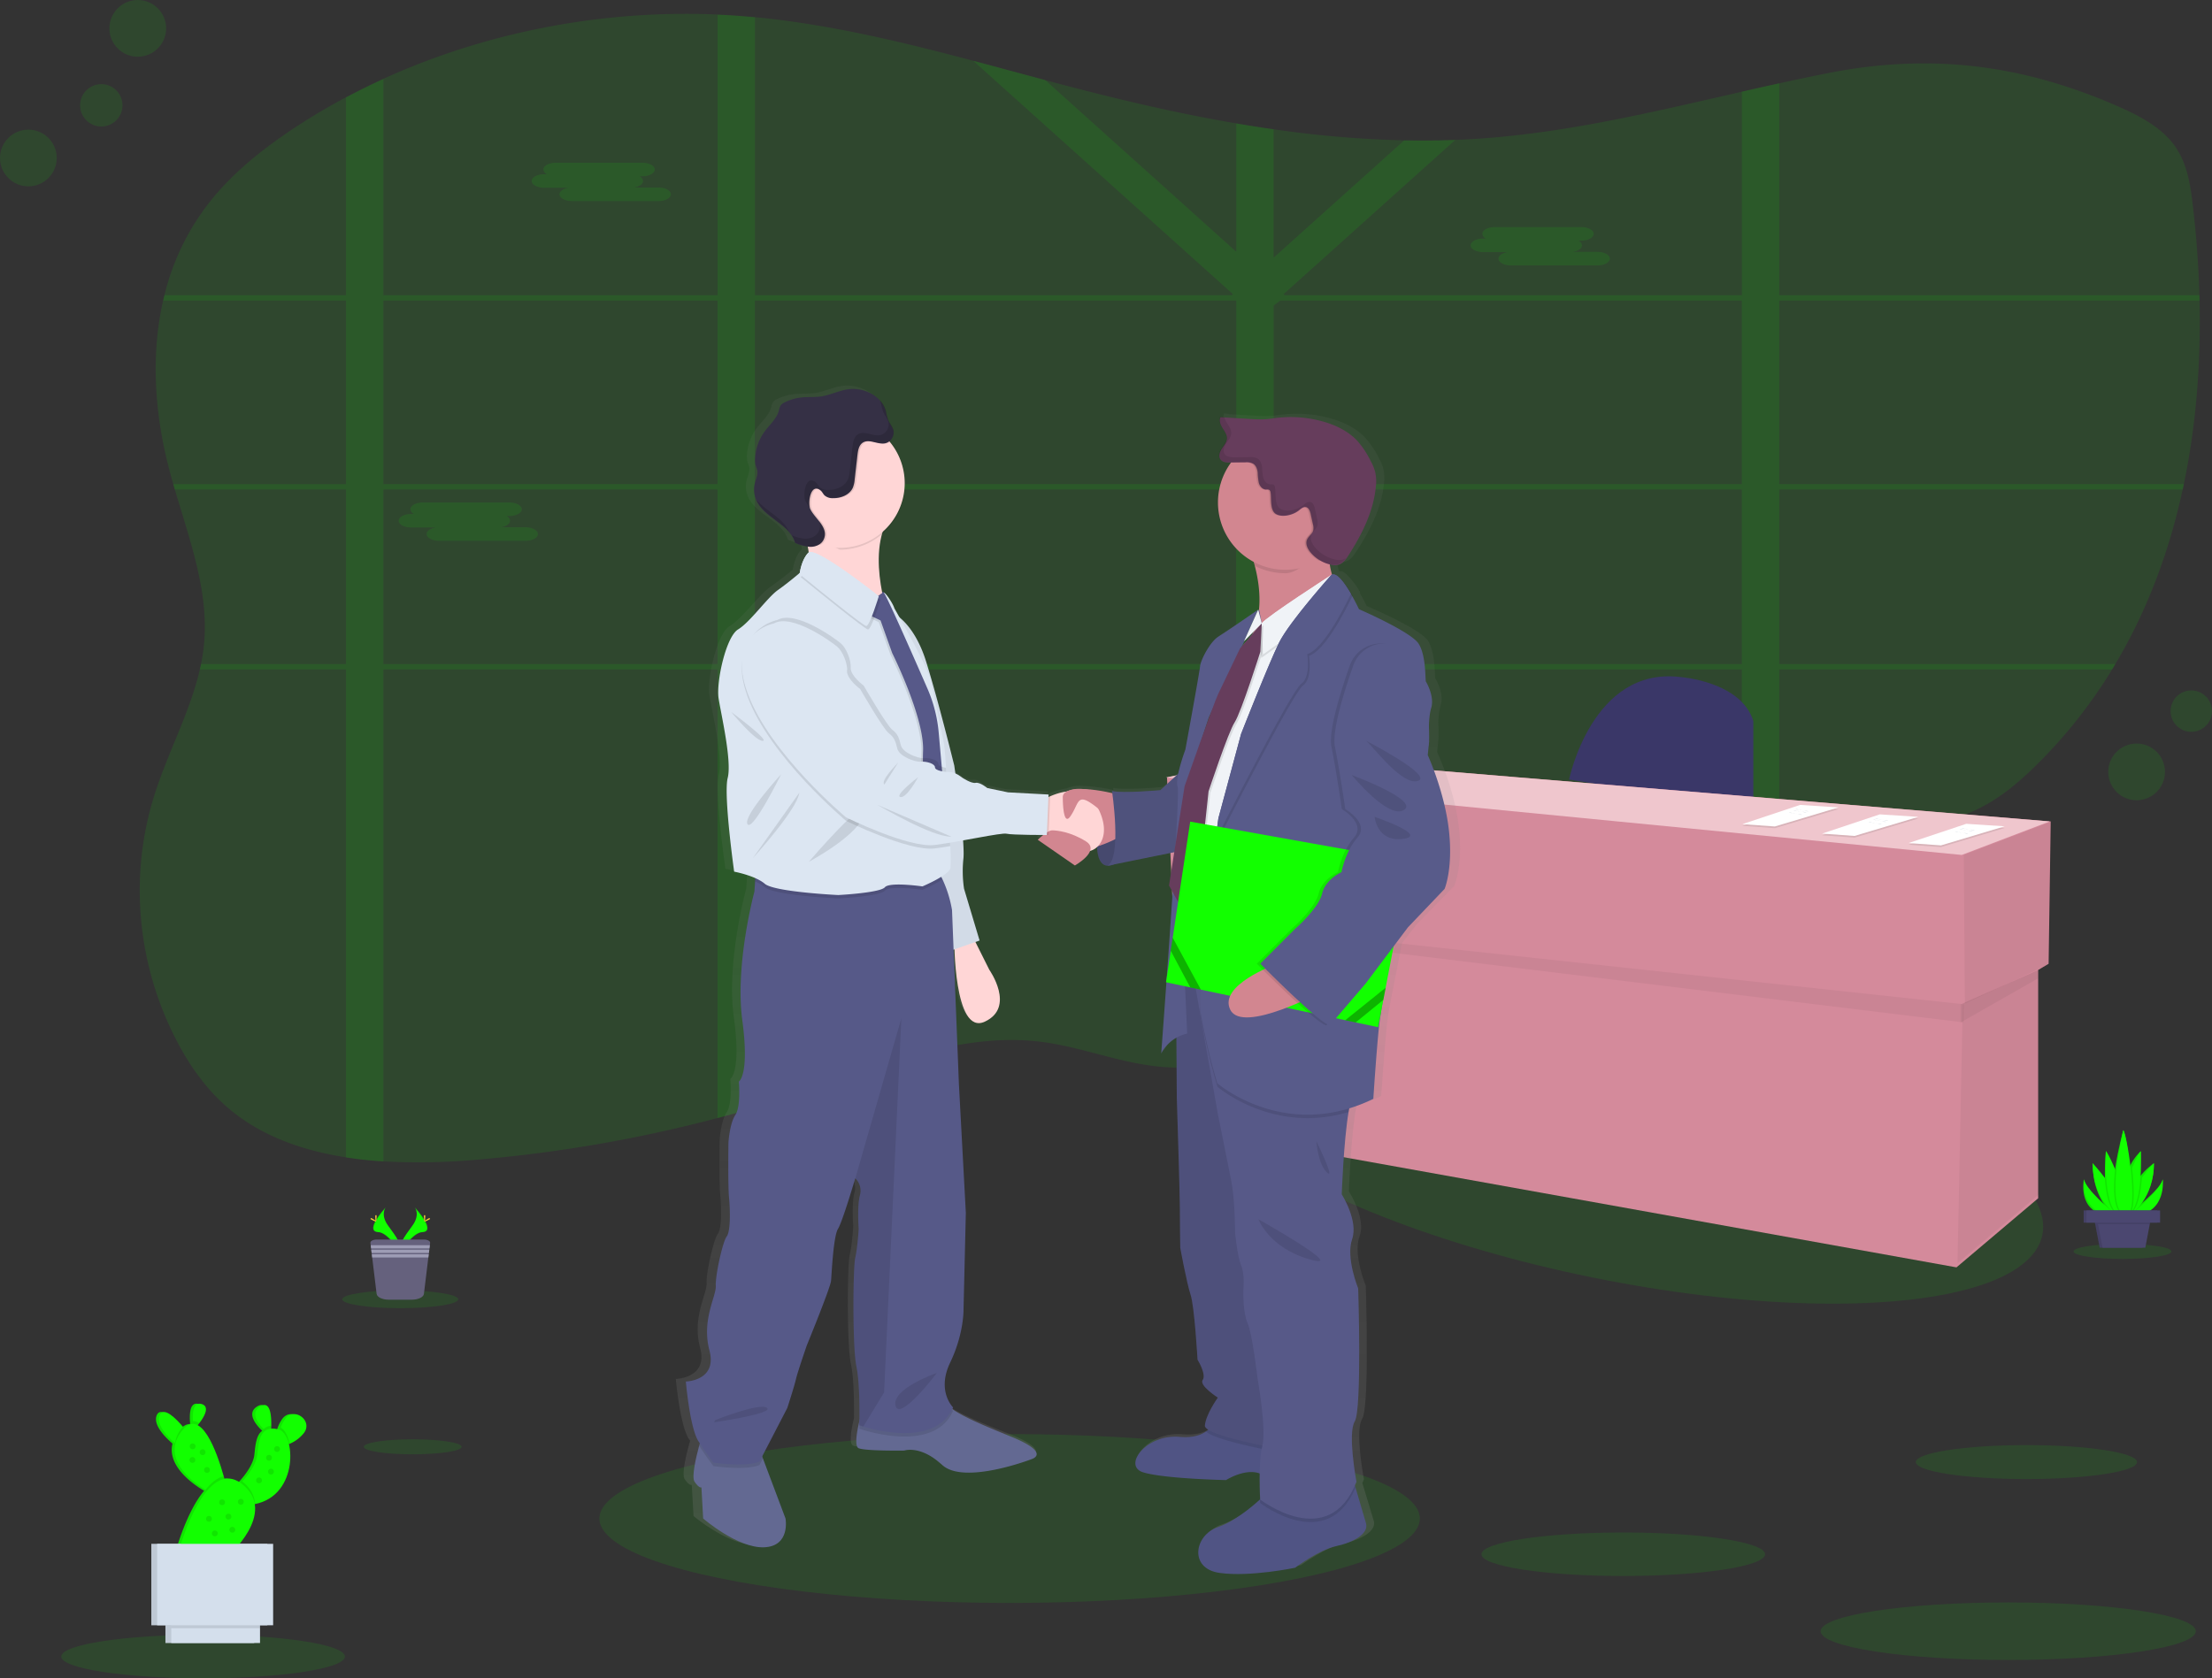 <svg height="828.58" viewBox="0 0 1091.78 828.58" width="1091.78" xmlns="http://www.w3.org/2000/svg" xmlns:xlink="http://www.w3.org/1999/xlink"><rect x="0" y="0" width="1091.78" height="828.58" fill="#333333" stroke="none"/><linearGradient id="a" gradientUnits="userSpaceOnUse" x1="581.24" x2="581.24" y1="811.56" y2="226.06"><stop offset="0" stop-color="#808080" stop-opacity=".25"/><stop offset=".54" stop-color="#808080" stop-opacity=".12"/><stop offset="1" stop-color="#808080" stop-opacity=".1"/></linearGradient><path d="m1132 274.72c-.19.89-.37 1.78-.58 2.66-6.56 30.25-17.28 59.4-33.22 86.17-.53.89-1.06 1.78-1.6 2.67a247.62 247.62 0 0 1 -37.45 47.27c-7.94 7.84-16.6 15.29-26.9 20.66-14.43 7.54-31.3 10.6-47.88 13.1-17.22 2.61-34.68 4.79-52.09 7.14q-9.28 1.23-18.45 2.61c-16.82 2.49-33.52 5.37-49.82 9.19-20.15 4.71-39.68 10.88-58.13 19.56q-2.21 1-4.37 2.12c-1.44.72-2.89 1.45-4.31 2.19s-2.82 1.48-4.21 2.24c-.72.39-1.44.78-2.15 1.19s-1.41.77-2.1 1.17c-2.08 1.16-4.12 2.35-6.16 3.55l-.08.05c-1.35.79-2.68 1.6-4 2.41-7.54 4.58-14.92 9.36-22.3 14.17l-4.64 3-7.19 4.65c-1.4.91-2.83 1.82-4.24 2.72-1 .66-2 1.32-3.09 2-5.24 3.3-10.55 6.54-16 9.63-1.29.74-2.59 1.48-3.9 2.2a221.65 221.65 0 0 1 -34.42 15.52l-.16.06a157 157 0 0 1 -18.28 5.16c-3.57.78-7.15 1.42-10.77 1.91a115.46 115.46 0 0 1 -29.2.41c-19.07-2.21-36.94-9.53-56-12-39.24-5-77.35 11.11-114.25 23.73q-13.61 4.65-27.42 8.71c-6.12 1.81-12.26 3.52-18.45 5.17a694.23 694.23 0 0 1 -115.7 20.29 325.86 325.86 0 0 1 -49.15 1.09c-6.23-.38-12.39-1-18.44-2-20.7-3.2-40-9.91-55.58-22.2-12.76-10.09-21.89-23.24-28.84-37a161.46 161.46 0 0 1 -14.91-44.54c-.38-2.11-.72-4.23-1-6.35q-.75-5.44-1.12-10.94a156.59 156.59 0 0 1 6.88-57.85c6.6-20.92 17.6-41 22.44-62.08q.3-1.34.57-2.67a92.43 92.43 0 0 0 1.47-9.69c2.47-25.9-7-51.15-14.43-76.48-.26-.88-.52-1.77-.77-2.66q-1.2-4.22-2.3-8.43c-6.88-26.78-8.79-55.45-2.66-82.18.19-.89.42-1.78.64-2.66a120.32 120.32 0 0 1 22.62-46.33c11.48-14.4 26.55-26.39 42.65-36.92q11.77-7.7 24.34-14.39 9-4.8 18.44-9.09c50.45-23 108-34.23 164.91-31.75 3 .13 6 .29 9 .51s6.28.48 9.42.77c36.66 3.56 72.33 12.15 107.75 21.54 11.87 3.15 23.72 6.38 35.56 9.55 5.27 1.4 10.53 2.8 15.8 4.16 25.81 6.67 52 12.71 78.52 17.22q9.21 1.59 18.44 2.9a528.2 528.2 0 0 0 64.49 5.47q12.59.25 25.19-.22 6.36-.23 12.73-.69c43.85-3.09 86.23-13.43 128.68-23.09q9.21-2.1 18.45-4.14c8.08-1.78 16.16-3.5 24.28-5.09 50.53-9.93 95.57-4.22 142.55 16.27 10.68 4.65 21.35 10.27 27.89 19s8.18 19.45 9.4 29.8c1.73 14.74 2.86 29.67 3.29 44.68 0 .88 0 1.77.06 2.66.68 30.32-1.58 60.93-7.75 90.54z" fill="#12ff00" opacity=".1" transform="translate(-54.11 -35.71)"/><path d="m796.82 363.55h-3.3v1.18 1.49h3.74zm-37.43 0a.17.17 0 0 0 0 .07c-.09.73-.19 1.46-.29 2.2v.2.2h28.6v-.16l2-2.51zm-76.65 0v-86.17h32.9c-.35-.23-.71-.47-1.08-.69l-.48-.31-.62-.38c-.36-.21-.72-.42-1.1-.62s-.61-.34-.93-.51l-.22-.12h-.05-28.42v-4.75l-.77.3-.81.38h-.06l-.17.09-.51.27-.51.27c-.5.27-1 .57-1.5.88l-.48.32-1 .64c-1.29.86-2.56 1.76-3.87 2.6-.33.21-.66.42-1 .61-.71.42-1.44.82-2.19 1.18-.32.16-.63.3-1 .43l-.54.21-.5.17a23.42 23.42 0 0 1 -3.6.94v84.24h-49.33c0 .1.07.18.1.28.27.8.54 1.59.8 2.39h48.5v92.36q.38 0 .75 0l.87.05 1.57.09 2.51.3 1.15.11 1.25.13h.19l2.21.27.47.06 1.07.15 1.53.22 3.67-.16.5.09c.2 0 .41.06.62.1v-93.75h76.34v-.2-.2c.1-.74.2-1.47.29-2.2a.17.17 0 0 1 0-.07zm114.08 0h-3.3v1.18 1.49h3.74zm-39.49 0c-.12.89-.23 1.78-.35 2.67h31.89l2.17-2.67zm-74.59 0v-86.17h32.9c-.35-.23-.71-.47-1.08-.69l-.48-.31-.62-.38c-.36-.21-.72-.42-1.1-.62s-.61-.34-.93-.51l-.22-.12h-.07-28.4v-4.75l-.77.3-.81.38h-.06l-.17.09-.51.27-.51.27c-.5.27-1 .57-1.5.88l-.48.32-1 .64c-1.29.86-2.56 1.76-3.87 2.6-.33.21-.66.42-1 .61-.71.42-1.44.82-2.19 1.18-.32.16-.63.3-1 .43l-.54.21-.5.17a23.42 23.42 0 0 1 -3.6.94v84.24h-49.33c0 .1.07.18.1.28.27.79.55 1.59.81 2.39h48.49v92.35h.75l.87.05 1.57.09 2.51.31 1.15.11 1.25.13h.19l2.21.27.47.06 1.07.15 1.53.22 3.67-.16.5.09c.2 0 .41.06.62.1v-93.75h74.34c.12-.89.23-1.78.35-2.67zm249.54-179.44h207.47c0-.89 0-1.78-.06-2.66h-207.41v-104.62q-9.24 2-18.45 4.14v100.48h-225.64l-.57-.51.86-.76 83.93-75.42q-12.6.48-25.19.22l-64.49 57.94v-63.39q-9.24-1.31-18.44-2.9v63.37l-94.29-84.75c-11.84-3.17-23.69-6.4-35.56-9.55l128.23 115.24-.57.51h-235.4v-137.2q-4.71-.44-9.42-.77c-3-.22-6-.38-9-.51v138.48h-164.94v-106.73q-9.34 4.28-18.44 9.09v97.64h-89.61c-.22.88-.45 1.77-.64 2.66h90.25v90.61h-85.29c.25.89.51 1.78.77 2.66h84.52v86.17h-71.56q-.27 1.33-.57 2.67h72.13v240.93c6 .93 12.21 1.58 18.44 2v-242.93h164.91v221.53c6.19-1.65 12.33-3.36 18.45-5.17v-216.36h237.6v193.55a157 157 0 0 0 18.28-5.16l.16-.06v-188.33h231.09v90.78q9.2-1.35 18.45-2.59v-88.19h164.32c.54-.89 1.07-1.78 1.6-2.67h-165.92v-86.17h199.14c.21-.88.39-1.77.58-2.66h-199.72zm-688.94 0h164.91v90.61h-164.91zm0 179.44v-86.17h164.91v86.17zm183.36-179.44h237.6v90.61h-237.6zm0 179.44v-86.17h237.6v86.17zm487.13 0h-231.09v-86.17h231.09zm0-88.83h-231.09v-88.18l3.24-2.43h227.85zm-154.44 88.83a.17.17 0 0 0 0 .07c-.09.73-.19 1.46-.29 2.2v.2.2h28.6v-.16l2-2.51zm37.43 0h-3.3v1.18 1.49h3.74zm-114.08 0v-86.17h32.9c-.35-.23-.71-.47-1.08-.69l-.48-.31-.62-.38c-.36-.21-.72-.42-1.1-.62s-.61-.34-.93-.51l-.22-.12h-.05-28.42v-4.75l-.77.3-.81.38h-.06l-.17.09-.51.27-.51.27c-.5.27-1 .57-1.5.88l-.48.32-1 .64c-1.29.86-2.56 1.76-3.87 2.6-.33.21-.66.42-1 .61-.71.42-1.44.82-2.19 1.18-.32.16-.63.3-1 .43l-.54.21-.5.17a23.42 23.42 0 0 1 -3.6.94v84.24h-49.33c0 .1.07.18.1.28.27.8.54 1.59.8 2.39h48.5v92.36q.38 0 .75 0l.87.05 1.57.09 2.51.3 1.15.11 1.25.13h.19l2.21.27.47.06 1.07.15 1.53.22 3.67-.16.5.09c.2 0 .41.06.62.1v-93.75h76.34v-.2-.2c.1-.74.2-1.47.29-2.2a.17.17 0 0 1 0-.07z" fill="#12ff00" opacity=".1" transform="translate(-54.11 -35.71)"/><path d="m322.63 121.73h1.43a2.9 2.9 0 0 1 -1.75-2.33c0-1.84 2.75-3.34 6.11-3.34h42.76c3.36 0 6.1 1.5 6.1 3.34 0 1.83-2.74 3.34-6.1 3.34h-1.43a2.87 2.87 0 0 1 1.75 2.32c0 1.57-2 2.89-4.67 3.24h12.31c3.35 0 6.1 1.5 6.1 3.34s-2.75 3.34-6.1 3.34h-42.77c-3.35 0-6.1-1.51-6.1-3.34 0-1.57 2-2.88 4.67-3.24h-12.31c-3.36 0-6.1-1.5-6.1-3.34s2.74-3.33 6.1-3.33z" fill="#12ff00" opacity=".1" transform="translate(-54.11 -35.71)"/><path d="m786.07 153.5h1.43a2.9 2.9 0 0 1 -1.74-2.33c0-1.84 2.74-3.34 6.1-3.34h42.76c3.36 0 6.11 1.5 6.11 3.34 0 1.83-2.75 3.33-6.11 3.33h-1.42a2.9 2.9 0 0 1 1.74 2.33c0 1.57-2 2.89-4.67 3.24h12.31c3.36 0 6.1 1.5 6.1 3.34s-2.74 3.34-6.1 3.34h-42.76c-3.36 0-6.11-1.51-6.11-3.34 0-1.57 2-2.89 4.67-3.24h-12.31c-3.35 0-6.1-1.5-6.1-3.34s2.75-3.33 6.1-3.33z" fill="#12ff00" opacity=".1" transform="translate(-54.11 -35.71)"/><path d="m257 289.46h1.42a2.89 2.89 0 0 1 -1.74-2.33c0-1.83 2.75-3.34 6.1-3.34h42.77c3.35 0 6.1 1.51 6.1 3.34 0 1.84-2.75 3.34-6.1 3.34h-1.43a2.86 2.86 0 0 1 1.74 2.32c0 1.57-2 2.89-4.67 3.24h12.31c3.36 0 6.11 1.51 6.11 3.34s-2.75 3.34-6.11 3.34h-42.72c-3.36 0-6.1-1.5-6.1-3.34 0-1.56 2-2.88 4.67-3.24h-12.35c-3.36 0-6.11-1.5-6.11-3.34s2.79-3.33 6.11-3.33z" fill="#12ff00" opacity=".1" transform="translate(-54.11 -35.71)"/><ellipse cx="852.65" cy="602.96" fill="#12ff00" opacity=".1" rx="64.96" ry="213.77" transform="matrix(.2 -.98 .98 .2 37.13 1281.96)"/><path d="m828.56 420.59s11.37-55.81 54.78-50.64c0 0 30 2.06 36.17 21.7v43.41z" fill="#3a3768" transform="translate(-54.11 -35.71)"/><path d="m1012.18 405.56-386.57-32.05-49.61 10.34 3.1 69.25 3.38.41 3.85 103.99 379.33 68.21 40.32-34.11v-112.73l5.16-3.03z" fill="#d48a9b"/><path d="m1012.7 405.56-1.04 70.28-41.86 19.64-.52-73.39z" opacity=".05"/><path d="m1005.98 478.94.51 110.6-40.31 34.11 2.59-128.17z" opacity=".05"/><path d="m583 457.65 386.08 47.11.2-8.94-386.57-41.69z" opacity=".05"/><path d="m1005.98 483v-4.06l-38.25 16.88v8.96z" opacity=".05"/><path d="m575.48 383.85 49.61-10.34 386.57 32.05-43.41 16.53z" fill="#efc6cd"/><path d="m970.48 407.55 18.97 1.24-31.44 9.41-16.01-1.15z" opacity=".1"/><path d="m970.48 406.72 18.97 1.24-31.44 9.42-16.01-1.16z" fill="#fff"/><path d="m1022.32 444.56c.75-.32 1.54.29 2.34.44.46.09.93 0 1.39.09.93.12 1.85.74 2.74.43" fill="#d3dae1" transform="translate(-54.11 -35.71)"/><path d="m1021.34 445.13c.74-.32 1.54.28 2.34.44.46.08.93 0 1.39.08.93.13 1.85.75 2.74.44" fill="#d3dae1" transform="translate(-54.11 -35.71)"/><path d="m1019.08 446.27c.75-.32 1.55.28 2.35.43.45.09.93 0 1.38.09.94.13 1.86.75 2.74.43" fill="#d3dae1" transform="translate(-54.11 -35.71)"/><path d="m888.48 398.21 18.97 1.25-31.44 9.41-16.01-1.16z" opacity=".1"/><path d="m888.48 397.39 18.97 1.24-31.44 9.41-16.01-1.15z" fill="#fff"/><path d="m940.32 435.23c.75-.32 1.54.28 2.34.44.46.08.93 0 1.39.08.93.13 1.85.75 2.74.44" fill="#d3dae1" transform="translate(-54.11 -35.71)"/><path d="m939.34 435.8c.74-.32 1.54.28 2.34.43.46.09.93 0 1.39.09.93.13 1.85.75 2.74.43" fill="#d3dae1" transform="translate(-54.11 -35.71)"/><path d="m937.08 436.93c.75-.32 1.55.29 2.35.44.45.09.93 0 1.38.09.94.12 1.86.75 2.74.43" fill="#d3dae1" transform="translate(-54.11 -35.71)"/><path d="m927.81 402.88 18.98 1.24-31.44 9.42-16.02-1.16z" opacity=".1"/><path d="m927.81 402.06 18.98 1.24-31.44 9.41-16.02-1.16z" fill="#fff"/><path d="m979.65 439.9c.75-.32 1.55.28 2.35.43.45.09.92 0 1.38.09.93.12 1.86.75 2.74.43" fill="#d3dae1" transform="translate(-54.11 -35.71)"/><path d="m978.67 440.46c.75-.32 1.55.29 2.35.44.45.09.92 0 1.38.09.93.12 1.86.75 2.74.43" fill="#d3dae1" transform="translate(-54.11 -35.71)"/><path d="m976.42 441.6c.74-.32 1.54.28 2.34.44.46.08.93 0 1.39.08.93.13 1.85.75 2.74.44" fill="#d3dae1" transform="translate(-54.11 -35.71)"/><ellipse cx="498.32" cy="749.7" fill="#12ff00" opacity=".1" rx="202.48" ry="41.68"/><g transform="translate(-54.11 -35.71)"><path d="m774.16 444.09c-2.16-18.98-10.71-37.09-10.71-37.09l.65-6.4s.14-3.2-.07-8a36.4 36.4 0 0 1 1.17-8.88c1.75-5.55-2.19-12.37-2.63-13s.22-12.8-3.72-18.77-30.18-17.07-30.18-17.07-1.41-2.95-3.4-6.4l.18-.35a37.6 37.6 0 0 0 -6-8.09c-1.61-1.72-3.16-2.7-4.41-2.22a36 36 0 0 1 -1.16-5.07c.26.07.53.14.79.19a8.16 8.16 0 0 0 3.3.08c2.44-.55 4.06-2.74 5.42-4.8 6.78-10.3 12.62-21.6 13.81-33.79a21.48 21.48 0 0 0 -.35-7.46 25.17 25.17 0 0 0 -2.34-5.45 43.8 43.8 0 0 0 -6.6-9.73c-4.67-4.92-11.11-7.93-17.73-9.71a61.38 61.38 0 0 0 -22.9-1.71c-2 .23-4 .56-6 .69a62.32 62.32 0 0 1 -7.61-.13l-13.09-.76-.06-.2-2.18-.13c-.86 1.71 0 3.74 1.07 5.34s2.3 3.27 2.21 5.16-1.46 3.41-2.53 5-1.88 3.67-.81 5.23a3 3 0 0 0 .53.58c1.13 1.17 3.1 1.3 4.81 1.28h.3a32.57 32.57 0 0 0 -6.63 19.72 33.16 33.16 0 0 0 18.09 29.38c.19.65.38 1.32.56 2a61.26 61.26 0 0 1 2.1 21.62l-.23.5-.14-.53s-15.42 10.46-20 13.23-9.18 12.16-9.4 14.72-7.44 41.17-7.44 41.17a94.59 94.59 0 0 0 -3.62 11.92l-9.21 8.09s-19 1.71-24.5.43l.16 1.06a83.09 83.09 0 0 0 -14.76-2 15.65 15.65 0 0 0 -8 1.07l-.19.09-.15.07a31.7 31.7 0 0 0 -8.4 2.36c-.32.13-.61.26-.89.39l.06-1.31-20.56-1.06-10.5-2.13s-3.72-3-5.91-2.56-6.78-2.56-6.78-2.56a18.33 18.33 0 0 0 -3.38-2.1c-.35-2.42-.57-3.89-.57-3.89s-8.17-32.42-14.29-51.48c-4.1-12.73-10-19-13.48-21.73-1.55-2.7-2.57-4.44-2.57-4.44-.67-2.34-4.35-7.61-5.29-7.74-.15-.24-.26-.36-.32-.36a1.17 1.17 0 0 0 -.59.09c-1.72-8.56-2.72-19.29-.09-28.64a31.61 31.61 0 0 0 11.54-24.36c0-.14 0-.28 0-.42s0-.29 0-.43a31.47 31.47 0 0 0 -7.43-20.3l-.34-.38a2.65 2.65 0 0 0 .26-.21 5.36 5.36 0 0 0 1.89-5.16c-.45-1.92-1.95-3.43-2.72-5.25a34 34 0 0 1 -1.11-4.28 13.2 13.2 0 0 0 -3.15-5.49l.15.4c-3.92-4.41-10.66-6.6-16.73-5.62-4.51.72-8.71 2.82-13.24 3.47-3.25.46-6.56.16-9.83.49a25.51 25.51 0 0 0 -8.72 2.52 5 5 0 0 0 -1.85 1.36 7.32 7.32 0 0 0 -.92 2.57c-1.11 4.05-4.63 6.94-7.18 10.32a24.15 24.15 0 0 0 -4.84 13.34 10.44 10.44 0 0 0 .35 3.65c.22.71.56 1.38.72 2.1.5 2.2-.65 4.39-1.21 6.57a12.79 12.79 0 0 0 .71 8.34c3.95 8.84 16.92 11.79 19.62 21.07a25.81 25.81 0 0 0 6.49 2c.18.92.34 1.85.47 2.79a.75.75 0 0 0 -.17.1c-3.5 3.41-4.37 10-4.37 10l-.42.34c-1.43 1.18-6.32 5.14-10.74 8.19-5.25 3.63-14 15.79-20.12 19.42s-11.16 26-9.84 34.13 6.78 30.93 4.59 39.25 3.28 46.29 3.28 46.29a55.91 55.91 0 0 1 10.72 3.18l-.11 1.66-.33 5s-9.91 35.84-6.12 63.43-1.75 30.43-1.75 30.43 1.16 12.23-1.75 16.5-3.5 13.65-3.5 13.65-.29 21.05.29 27 .87 16.79-1.17 19.35-5.83 19.33-5.54 24.45-7.29 16.79-3.21 31.86-12 15.36-12 15.36 2.05 23 6.42 29.58l.64.94c-.11.38-.22.78-.34 1.21-1.65 6-3.91 15.47-2.34 17.76 2.33 3.42 3.5 2.84 3.5 2.84l.87 15.36s17.5 14.79 30.92 14.23 10.79-14.23 10.79-14.23l-11.43-29.64-.39-1 12.7-24s3.5-10.52 4.37-14.22 5.62-16.81 5.62-16.81 12-28.44 12.25-31.86 1.17-21.89 3.5-25.6 8.75-25 8.75-25l.16.14a8.43 8.43 0 0 1 2.18 8.39c-1.47 5.4-.59 16.49-.59 16.49s-.58 9.39-1.75 14.23-1.45 44.37.59 53.75c1.63 7.51 1.58 21.57 1.5 26.89-1.37 5.65-2.57 12.67-.34 13.5 3.8 1.43 23.05 1.14 23.05 1.14s8.16-2.85 19.25 7.11 45.2-2.84 45.2-2.84 10.5-2.85-10.21-11.09c-14.45-5.75-23.78-9.58-29.88-13.68.14-.27.29-.54.42-.83 0 0-8.46-8-1.46-22.18s6.71-26.17 6.71-26.17l1.17-47.79-3.5-63.44-2.71-66.58.48-.16c.46 12.24 2.85 41.38 15.36 35.73 15.75-7.11 2.33-25.6 2.33-25.6l-7.07-13.78 2.11-.72-7.91-25.56a57.65 57.65 0 0 1 -.3-15.07 59.71 59.71 0 0 0 -.18-8.8c10.36-1.81 20.28-3.73 22.06-3.29 2.1.51 13.85.61 18.47.63-1.51 1.18-2.72 2.35-2.72 2.35l18.81 12.66s6.38-3.49 7.71-7.19a8.3 8.3 0 0 0 3.52-1.88c.2 4.37 1.36 9.1 5.4 9.21a7 7 0 0 0 2.94-.58l30.76-6.09-2.64 16.49 1.84 3.27c-.93 13.91-2 28.68-2.94 41.67l-.43 2.84.22.05c-1.46 20-2.63 35.15-2.63 35.15a18.43 18.43 0 0 1 7.67-7.71l.2 29.68s1.54 46.93 1.54 53.33.21 20.69.21 20.69 3.29 17.49 5.25 23.25 3.5 32 3.5 32 4.6 7.25 2.63 10 7.66 8.74 7.66 8.74-6.13 8.32-6.57 13.87c-.05.64.58 1.32 1.72 2-.36.29-.73.58-1.14.86-2.84 1.9-7 3.22-13.26 2.68-17.07-1.5-29.1 14.29-18.6 17.49s42 3.84 42 3.84 9.54-5.95 17-3.27c-.11 6.26.2 12 .25 12.76l-.09.07c-4.46 4-13 10.88-21.34 13.69-12 4.05-14.66 20.48.87 22.61s38.28-2.56 38.28-2.56 11.81-8.74 20.78-10.66 16.63-6.19 15.1-11.31c-1-3.27-3.57-11.84-5.31-17.6q-.15-.52-.3-1c.27-.6.54-1.22.79-1.86 0 0-4.59-23.89-.87-29.86s1.75-65.71 1.75-65.71-6.35-15.14-3.06-24.31-5.25-22.19-5.25-22.19.93-26.09 3.43-40.63q.17-.93.33-1.8a81.92 81.92 0 0 0 12.2-4.71s2.19-32.86 3.5-40.32c.13-.7.31-1.83.53-3.3l1-5.27 1.18-6 4-20.45 7.22-9.34 18.6-19s4.47-10.04 2.28-29.03zm-286.84-117.33-.14.1a1.74 1.74 0 0 1 -.05-.22.9.9 0 0 0 .19.12zm183.77 23.29-.72 1.57 2.63-2.62-3.57 4 1.2-2.52zm-17.76 36.7c-.69 1.83-1.43 3.81-2.2 5.87l1.41-4.21z" fill="url(#a)"/><path d="m595.94 446.58s-2.45 16.31 4.9 16.52 12.26-12.58 12.26-12.58l-3-10.23z" fill="#585b8a"/><path d="m595.94 446.58s-2.45 16.31 4.9 16.52 12.26-12.58 12.26-12.58l-3-10.23z" opacity=".2"/><path d="m431.31 799.62c-13.08.57-30.14-14.21-30.14-14.21l-.85-15.35s-1.13.57-3.41-2.84c-1.53-2.29.67-11.78 2.28-17.75.78-2.92 1.42-5 1.42-5l28.7 7.68 1.37 3.63 11.14 29.62s2.56 13.65-10.51 14.22z" fill="#636992"/><path d="m563.18 756.14s-33.25 12.79-44 2.84-18.76-7.11-18.76-7.11-18.76.29-22.46-1.14c-2.18-.83-1-7.94.36-13.6.92-3.91 1.92-7.14 1.92-7.14s32.68-11.09 37.8-4.27a24.51 24.51 0 0 0 5.45 5.2c5.92 4.28 15.17 8.16 29.8 14.13 20.12 8.24 9.89 11.09 9.89 11.09z" fill="#636992"/><path d="m533.34 496.35 9.09 18.19s13.08 18.48-2.27 25.58-15.06-40.92-15.06-40.92z" fill="#ffd6d6"/><path d="m495.25 338.61s9.95 4.55 15.92 23.59 13.93 51.45 13.93 51.45 5.4 36.66 4.54 45.76a59 59 0 0 0 .29 15.06l7.67 25.58-15.35 5.4-23.59-90.38z" fill="#dce6f2"/><path d="m495.25 338.61s9.95 4.55 15.92 23.59 13.93 51.45 13.93 51.45 5.4 36.66 4.54 45.76a59 59 0 0 0 .29 15.06l7.67 25.58-15.35 5.4-23.59-90.38z" opacity=".05"/><path d="m429.31 752.16 1.37 3.63-1.68 3.21c-6.54 2.84-22.74.57-22.74.57s-3-3.81-7.1-10.08c.78-2.92 1.42-5 1.42-5z" opacity=".1"/><path d="m524.53 732.26c-8.29 18.78-36.47 11.81-44.3 9.46-1.29-.39-2-.65-2-.65s.05-1.53.07-3.94c.92-3.91 1.92-7.14 1.92-7.14s32.68-11.09 37.8-4.27a24.51 24.51 0 0 0 5.45 5.2 9.64 9.64 0 0 0 1.06 1.34z" opacity=".1"/><path d="m523.1 708.39c-6.82 14.2 1.43 22.17 1.43 22.17-8.29 18.77-36.47 11.81-44.3 9.45-1.29-.38-2-.64-2-.64s.57-19.62-1.42-29-1.71-48.88-.57-53.71 1.7-14.22 1.7-14.22-.85-11.08.57-16.48a8.51 8.51 0 0 0 -2.12-8.38l-.15-.15s-6.25 21.32-8.53 25-3.12 22.17-3.41 25.58-11.94 31.84-11.94 31.84-4.54 13.07-5.39 16.76-4.27 14.22-4.27 14.22l-13.7 26.44c-6.54 2.84-22.74.57-22.74.57s-3.12-4-7.39-10.52-6.25-29.55-6.25-29.55 15.63-.29 11.65-15.35 3.41-26.72 3.13-31.84 3.41-21.88 5.4-24.44 1.7-13.36 1.13-19.33-.28-27-.28-27 .57-9.38 3.41-13.64 1.71-16.49 1.71-16.49 5.39-2.84 1.7-30.41 6-63.38 6-63.38l.33-5 .52-8.1s81.29-5.12 87.83 1.13a21.56 21.56 0 0 1 4.15 5.95 59.2 59.2 0 0 1 4.7 15.13l3.41 86.12 3.41 63.38-1.14 47.75s.25 11.92-6.58 26.14z" fill="#565988"/><path d="m499 538.42-8.53 184.74-10.24 16.84c-1.29-.38-2-.64-2-.64s.57-19.62-1.42-29-1.71-48.88-.57-53.71 1.7-14.22 1.7-14.22-.85-11.08.57-16.48a8.51 8.51 0 0 0 -2.12-8.38l.14-1z" opacity=".1"/><path d="m407.14 736.81s22.17-8.81 25.58-6-26.14 7.1-26.14 7.1z" opacity=".1"/><path d="m516.57 713.5c-.85.29-22.45 8-20.46 16.2s20.46-16.2 20.46-16.2z" opacity=".1"/><path d="m449.07 293s7.24 17.48 3.41 26.44 41.35 24.3 41.35 24.3-13.21-34.11-.42-53.3-44.34 2.56-44.34 2.56z" fill="#ffd6d6"/><path d="m713.61 799.05c-8.74 1.92-20.25 10.66-20.25 10.66s-22.17 4.69-37.31 2.56-12.57-18.55-.85-22.6c8.13-2.8 16.46-9.71 20.81-13.67 1.92-1.77 3.06-3 3.06-3l42.43-8.53s.69 2.37 1.65 5.64c1.7 5.77 4.21 14.33 5.17 17.59 1.49 5.17-5.97 9.43-14.71 11.35z" fill="#505484"/><path d="m702.74 766.22s-17.91 1.92-25.37-2.34-18.12 2.56-18.12 2.56-30.7-.64-40.93-3.84 1.49-19 18.12-17.48c6.06.55 10.16-.78 12.93-2.68a13.62 13.62 0 0 0 5.63-8.44l36 2.13 5 12.76z" fill="#505484"/><path d="m696.55 754.71s-41.84-6.84-47.18-12.27a13.62 13.62 0 0 0 5.63-8.44l36 2.13 5 12.76z" opacity=".1"/><path d="m634.52 515.33.43 62.45s1.49 46.9 1.49 53.3.21 20.67.21 20.67 3.2 17.48 5.12 23.24 3.41 32 3.41 32 4.48 7.25 2.56 10 7.46 8.74 7.46 8.74-6 8.32-6.39 13.86 47.74 13.41 47.74 13.41l-18.75-192.27-14.93-48.17z" fill="#575988"/><path d="m634.52 515.33.43 62.45s1.49 46.9 1.49 53.3.21 20.67.21 20.67 3.2 17.48 5.12 23.24 3.41 32 3.41 32 4.48 7.25 2.56 10 7.46 8.74 7.46 8.74-6 8.32-6.39 13.86 47.74 13.41 47.74 13.41l-18.75-192.27-14.93-48.17z" opacity=".1"/><path d="m723.15 770.16c-13.93 33.21-47.06 7.58-47.06 7.58s0-.64-.08-1.74c1.92-1.77 3.06-3 3.06-3l42.43-8.53s.69 2.42 1.65 5.69z" opacity=".1"/><path d="m723.63 767.29c-13.65 35-47.54 8.74-47.54 8.74s-1.07-18.12 1.07-26.43-2.35-33.26-2.35-33.26-2.56-22.17-4.9-27.28-2.13-15.35-2.13-16.2.85-7.68-1.07-12.37-3-16.2-3-16.2 0-16.2-1.92-25.79l-6.61-33-11.94-67.58 3.73-.64 66.83-11.72s12.58 64 8.31 70.56c-.92 1.44-1.73 4.59-2.4 8.65-2.44 14.52-3.35 40.59-3.35 40.59s8.31 13 5.12 22.17 3 24.3 3 24.3 1.92 59.69-1.71 65.66.86 29.8.86 29.8z" fill="#575988"/><path d="m717.23 330.94s-60.54 42.63-46.9 21.31c7.35-11.48 6-26.1 3.12-37.14a87.64 87.64 0 0 0 -6-16.29s51.44-21.88 44.62-2.27a36.74 36.74 0 0 0 -2 14.24 38 38 0 0 0 7.16 20.15z" fill="#d28690"/><path d="m608.23 428.57s-25.58-7.39-29.84-.14 1.28 23.16 9 25.72 25.44-8.67 25.44-8.67z" fill="#d28690"/><path d="m637.51 416-10.66 9.81s-18.55 1.7-23.88.42c0 0 4.91 32.83-2.13 36.88l43.06-8.74z" fill="#585b8a"/><path d="m637.51 416-10.66 9.81s-18.55 1.7-23.88.42c0 0 4.91 32.83-2.13 36.88l43.06-8.74z" opacity=".1"/><path d="m500.65 275.09a32 32 0 0 1 -32 32c-16.42-7.89-32-14.31-32-32a32 32 0 1 1 63.95 0z" opacity=".1"/><path d="m500.65 274.23a31.94 31.94 0 1 1 -7.24-20.23 32 32 0 0 1 7.24 20.23z" fill="#ffd6d6"/><path d="m519.3 469.9a72.32 72.32 0 0 1 -9.91 5.14s-16.2-2.35-18.54.42-23 3.84-23 3.84-31.55-1.49-36.24-5.54a19.2 19.2 0 0 0 -4.79-2.84l.52-8.1s81.29-5.12 87.83 1.13a21.56 21.56 0 0 1 4.13 5.95z" opacity=".1"/><path d="m523.25 464.17c-.64 3.62-13.86 9.16-13.86 9.16s-16.2-2.34-18.54.43-23 3.84-23 3.84-31.55-1.5-36.24-5.55-15.14-6-15.14-6-5.33-37.94-3.19-46.25-3.2-31.13-4.48-39.23 3.62-30.48 9.59-34.1 14.5-15.78 19.61-19.4c4.31-3.05 9.07-7 10.46-8.19l.41-.34s.86-6.61 4.27-10 34.74 21.53 34.74 21.53.22 1.92 2.35-1.7c.48-.81 4.61 5.15 5.33 7.67 0 0 17.05 29.85 18.12 36s5.54 26.22 6.39 31.12c.22 1.26.58 5.68 1 11.6.08 1.16.15 2.39.24 3.67.63 9.82 1.31 22.36 1.72 31.84 0 1.08.09 2.12.12 3.12a106.15 106.15 0 0 1 .1 10.78z" fill="#dce6f2"/><path d="m415 387.21s11.72 14.28 15.56 14.28-15.56-14.28-15.56-14.28z" opacity=".1"/><path d="m439.69 417.91s-19.19 20.89-16.63 24.73 16.63-24.73 16.63-24.73z" opacity=".1"/><path d="m425.62 459.48s22-24.09 23-32.4z" opacity=".1"/><path d="m453.33 461.18s25.37-13.43 27.5-24.09-27.5 24.09-27.5 24.09z" opacity=".1"/><path d="m485.52 331.58-3.52 8.52 5.86 2.77 5.76 16.1s15.88 31.76 15.24 48.28 2.88 41.35 2.88 41.35l9.16-1.7-4.32-48.59a70.09 70.09 0 0 0 -5.58-21.81c-7.32-16.76-20.94-47.7-21.8-47.7-1.17 0-.35.43-.35.43z" opacity=".1"/><path d="m486.37 330.72-3.52 8.53 5.87 2.77 5.75 16.1s15.88 31.76 15.24 48.28 2.88 41.35 2.88 41.35l9.17-1.7-4.33-48.59a69.82 69.82 0 0 0 -5.57-21.81c-7.32-16.77-20.94-47.7-21.79-47.7-1.18 0-.36.43-.36.43z" fill="#575989"/><path d="m590.18 456c-4.46-.34-15.16-5.75-19.41-8l-1.8-1 .22-16.51a29 29 0 0 1 3.26-1.65c5.68-2.48 17.33-5.85 23.17 5 7.88 14.55.21 22.54-5.44 22.16z" fill="#ffd6d6"/><path d="m493.41 254a4.73 4.73 0 0 1 -1.49.61c-3.71.81-7.93-2.38-11.11-.33-1.94 1.26-2.39 3.87-2.65 6.17q-.68 6-1.36 11.92a14.71 14.71 0 0 1 -.88 4.11c-1.57 3.59-5.88 5.28-9.81 5.22a5.85 5.85 0 0 1 -4.23-1.4c-.69-.7-1.06-1.68-1.82-2.32-5-4.19-6.52 6.08-5.2 9 2.12 4.77 9.65 9.37 6.49 15.43a5.78 5.78 0 0 1 -2.32 2.33 32 32 0 1 1 34.38-50.74z" opacity=".1"/><path d="m459.21 277.94c.75.63 1.13 1.61 1.82 2.31a5.86 5.86 0 0 0 4.23 1.4c3.93.06 8.24-1.62 9.8-5.23a14.24 14.24 0 0 0 .89-4.1l1.36-11.92c.26-2.3.7-4.91 2.65-6.17 3.18-2 7.4 1.14 11.11.33a5.43 5.43 0 0 0 4-6.26c-.43-1.91-1.89-3.42-2.64-5.24a34.24 34.24 0 0 1 -1.09-4.27c-2.07-7.76-11.18-12.12-19.1-10.82-4.4.73-8.49 2.83-12.9 3.47-3.16.46-6.39.16-9.58.5a24.18 24.18 0 0 0 -8.5 2.51 4.94 4.94 0 0 0 -1.8 1.36 7.51 7.51 0 0 0 -.9 2.56c-1.07 4-4.51 6.95-7 10.32a24.59 24.59 0 0 0 -4.74 13.31 10.67 10.67 0 0 0 .34 3.65c.21.7.54 1.38.7 2.1.49 2.19-.63 4.38-1.18 6.56a13.12 13.12 0 0 0 .7 8.34c3.84 8.83 16.49 11.78 19.12 21.05a21 21 0 0 0 7.44 2c2.58.05 5.36-1.06 6.56-3.35 3.15-6-4.37-10.66-6.49-15.42-1.33-2.93.16-13.19 5.2-8.99z" fill="#353045"/><path d="m712.12 296.55a36.74 36.74 0 0 0 -2 14.24c-1.54 1.31-3.22-2.61-5-1.6-4.88 2.82-10.52 9.53-16.56 9.53a33.17 33.17 0 0 1 -15.07-3.61 87.64 87.64 0 0 0 -6-16.29s51.45-21.88 44.63-2.27z" opacity=".1"/><path d="m721.78 283.76a33.26 33.26 0 1 1 -33.26-33.26 33.25 33.25 0 0 1 33.26 33.26z" fill="#d28690"/><path d="m720.36 338.33s-6.26 6.82-7.11 7.38-19 77-19.32 77.89-21.61 69.91-21.61 69.91l-34.11 16.77 2.85-84.42 25-69.62s8.25-9.38 10.8-12.79 34.39-23.88 34.39-23.88l5.44 11.21z" fill="#f0f3f7"/><path d="m715.85 332.49-39.22 28.08-.63-15.42c2.56-3.41 34.39-23.87 34.39-23.87z" opacity=".1"/><path d="m716.7 330.78-39.22 28.08-.61-15.41c2.56-3.42 34.39-23.88 34.39-23.88z" fill="#f0f3f7"/><path d="m675.56 336.59 1.31 6.86-8.77 8.91 7-15.67s-15 10.45-19.5 13.22-9 12.15-9.17 14.71-7.25 41.14-7.25 41.14-5.33 14.28-3.83 18.33-8.1 131.74-8.1 131.74a19 19 0 0 1 12.82-9.83l-3.42-75.46s4.16-50.2 4.37-50.84 9.7-29.74 9.7-29.74z" fill="#585b8a"/><path d="m677.73 344.3-.68 14s-9.49 29.95-12.68 34.85-12.9 34.11-12.9 34.11l-5.47 50.74-9.38 4.27-4.62-8.51 7.68-49s14.49-41.35 16.63-45.62l10.69-22.52z" opacity=".1"/><path d="m676.87 343.45-.67 14s-9.49 29.95-12.69 34.85-12.89 34.11-12.89 34.11l-5.44 50.73-9.38 4.26-4.69-8.52 7.68-49s14.49-41.36 16.62-45.62l10.77-22.49z" fill="#663d5c"/><path d="m566.31 450.31 18.33 12.69s12.93-7.25 5.4-11.94-14.21-5.4-16.63-5.4-7.1 4.65-7.1 4.65z" fill="#d28690"/><path d="m580 426.85a2.82 2.82 0 0 0 -1.33 2.41c0 3.89.44 14.19 3.7 9.54 4-5.69 3.27-10.8 9.38-7.11a36 36 0 0 1 9.8 9l-1.7-12.22s-12.56-6.2-19.85-1.62z" fill="#d28690"/><path d="m722.13 576.08c-.92 1.44-1.73 4.59-2.4 8.65-37.38 11.21-64.73-12.49-64.73-12.49a326.27 326.27 0 0 1 -8.1-34.1c-.67-3.94-.52-11.58.1-20.9l66.83-11.72s12.57 63.95 8.3 70.56z" opacity=".1"/><path d="m760.5 385.29c-1.7 5.55-1.06 16.84-1.06 16.84l-15.35 72.48s-7.46 55.85-8.74 63.31-3.41 40.29-3.41 40.29c-43.49 21.32-77-7.67-77-7.67a326.8 326.8 0 0 1 -8.1-34.11c-2.14-12.66 4.16-63.38 7.14-85.91.89-6.67 1.49-10.87 1.49-10.87l11.19-41.57s13.75-35.07 18.87-45.3 25.68-33.21 25.68-33.21c2.55-1.62 6.63 4.1 9.66 9.31 2.29 3.94 4 7.6 4 7.6s25.58 11.08 29.41 17 3.2 18.12 3.63 18.76 4.3 7.51 2.59 13.05z" fill="#585b8a"/><path d="m700.18 359.5s1.92 11.3-3 14.71c-4.75 3.3-40.11 72.83-42.31 77.17.89-6.68 1.49-10.88 1.49-10.88l11.19-41.56s13.76-35.07 18.87-45.31 25.69-33.21 25.69-33.21c2.55-1.62 6.62 4.1 9.65 9.31-4.57 9.49-14.1 27.43-21.58 29.77z" opacity=".1"/><path d="m699.33 358.65s1.91 11.3-3 14.71-40.1 72.82-42.33 77.16c.89-6.67 1.49-10.87 1.49-10.87l11.19-41.57s13.75-35.07 18.87-45.3 25.68-33.21 25.68-33.21c2.55-1.62 6.63 4.1 9.66 9.31-4.55 9.48-14.09 27.43-21.56 29.77z" fill="#585b8a"/></g><path d="m695.95 425.05-12.03 62.59v.01l-1.15 5.99v.01l-2.59 13.47-11.05-2.34-5.15-1.09-71.27-15.1-5.24-1.11-11.96-2.53 2.34-15.54.97-6.46 8.63-57.3z" fill="#12ff00"/><path d="m683.55 511.92s-28.35 10.23-22.17 22.38 45.83-9.38 45.83-9.38z" fill="#d28690" transform="translate(-54.11 -35.71)"/><path d="m703.8 599.1c0 .85 1.07 11.73 5.33 15.56s-5.33-15.56-5.33-15.56z" opacity=".1" transform="translate(-54.11 -35.71)"/><path d="m675.24 637.68s5.11 14.07 25.36 19.83-25.36-19.83-25.36-19.83z" opacity=".1" transform="translate(-54.11 -35.71)"/><path d="m721.78 283.76a33.25 33.25 0 0 1 -16.67 28.83 17.7 17.7 0 0 1 -5-4.17c-1.45-1.76-2.58-4.16-1.71-6.26.7-1.69 2.55-2.76 3-4.51a6.64 6.64 0 0 0 -.16-3.22c-.37-1.65-.72-3.3-1.08-4.94-.31-1.4-.86-3.05-2.25-3.39s-2.55.82-3.64 1.68c-2.67 2.11-7.79 3.54-11 1.81s-2.31-7.52-2.83-10.65a1.86 1.86 0 0 0 -.7-1.41 2.92 2.92 0 0 0 -1.45-.1c-1.73 0-3.12-1.55-3.62-3.21a27.63 27.63 0 0 1 -.58-5.15c-.19-1.73-.82-3.56-2.3-4.45a7.11 7.11 0 0 0 -3.79-.62l-6.27.07a33.26 33.26 0 0 1 60 19.72z" opacity=".1" transform="translate(-54.11 -35.71)"/><path d="m695.16 287.78c1.09-.86 2.29-2 3.64-1.67s1.93 2 2.24 3.38l1.08 4.93a6.7 6.7 0 0 1 .17 3.23c-.51 1.76-2.35 2.82-3.06 4.51-.87 2.1.27 4.5 1.71 6.25a18 18 0 0 0 10.29 6.15 7.56 7.56 0 0 0 3.21.07c2.38-.55 4-2.74 5.28-4.79 6.61-10.3 12.3-21.59 13.46-33.77a21.66 21.66 0 0 0 -.34-7.45 25 25 0 0 0 -2.28-5.45 44 44 0 0 0 -6.43-9.73c-4.55-4.9-10.83-7.91-17.28-9.69a58.52 58.52 0 0 0 -22.31-1.75c-2 .23-3.92.56-5.89.69a59.28 59.28 0 0 1 -7.42-.12l-14.72-.88c-.84 1.71 0 3.74 1 5.34s2.24 3.26 2.16 5.16-1.43 3.4-2.47 5-1.83 3.67-.79 5.23 3.16 1.66 5 1.64l7.42-.08a7.09 7.09 0 0 1 3.77.65c1.48.89 2.11 2.73 2.3 4.45a29.43 29.43 0 0 0 .58 5.15c.51 1.66 1.89 3.23 3.62 3.21a2.7 2.7 0 0 1 1.45.11 1.84 1.84 0 0 1 .7 1.4c.52 3.13-.44 8.91 2.83 10.65s8.41.29 11.08-1.82z" fill="#663d5c" transform="translate(-54.11 -35.71)"/><path d="m737.43 353.47a16.3 16.3 0 0 0 -17.15 10.95c-4 11.39-10.67 31.94-9 40.06 2.35 11.51 5.12 30.7 5.12 30.7s12.15 7 6 14.06-7.89 17.06-7.89 17.06-7.89 3.41-9.59 10.66-13.22 17.26-13.22 17.26l-17.26 17.27s28.56 29 34.32 30.48l17.69-20.68 20.89-27.71 18.12-19s4.26-10 2.13-29-10.45-37.09-10.45-37.09l.64-6.4s1.96-45.85-20.35-48.62z" opacity=".1" transform="translate(-54.11 -35.71)"/><path d="m739.13 353.47a16.3 16.3 0 0 0 -17.13 10.95c-4 11.39-10.67 31.94-9 40.06 2.34 11.51 5.11 30.7 5.11 30.7s12.15 7 6 14.06-7.88 17.06-7.88 17.06-7.89 3.41-9.6 10.66-13.21 17.26-13.21 17.26l-17.27 17.27s28.56 29 34.32 30.48l17.69-20.68 20.84-27.71 18.12-19s4.27-10 2.13-29-10.44-37.09-10.44-37.09l.64-6.4s1.99-45.85-20.32-48.62z" fill="#585b8a" transform="translate(-54.11 -35.71)"/><path d="m721.28 418.34s18.12 22.16 25.8 17.26-25.8-17.26-25.8-17.26z" opacity=".1" transform="translate(-54.11 -35.71)"/><path d="m728.1 401.28c1.92.64 17.7 22.6 25.8 20s-25.8-20-25.8-20z" opacity=".1" transform="translate(-54.11 -35.71)"/><path d="m732.58 439s1.07 12.58 14.07 10.87-14.07-10.87-14.07-10.87z" opacity=".1" transform="translate(-54.11 -35.71)"/><path d="m621.02 301.83-7.03 15.67 8.78-8.91z" opacity=".1"/><path d="m621.02 300.98-7.03 15.67 8.78-8.91z" fill="#f0f3f7"/><path d="m592.71 488.59-5.24-1.11-9.62-18.07.97-6.46z" opacity=".3"/><path d="m683.92 487.65-1.15 5.99v.01l-13.64 11.13-5.15-1.09z" opacity=".3"/><path d="m523.12 453.43c-2.64.44-5.2.84-7.54 1.14-13 1.71-43.92-13.64-43.92-13.64s-37.73-31.55-48.6-61.39 13-34.32 13-34.32c9-5.12 28.57 9.16 31.34 11.51s5.12 8.31 4.9 12.15 6.4 8.74 6.4 8.74 11.3 19.61 14.07 21.74 3.41 4.05 4.26 7.68 8.31 6.61 11.51 6.39 7 1.07 7 2.77c0 1.37 3.13 2.05 5.7 2.27.76 10.93 1.51 25.25 1.88 34.96z" opacity=".1" transform="translate(-54.11 -35.71)"/><path d="m523 450.31c-2 .32-3.92.61-5.72.85-13 1.71-43.91-13.64-43.91-13.64s-37.73-31.55-48.6-61.39 13-34.32 13-34.32c9-5.12 28.56 9.16 31.33 11.51s5.12 8.31 4.91 12.15 6.39 8.74 6.39 8.74 11.3 19.61 14.07 21.74 3.41 4.05 4.27 7.68 8.31 6.6 11.51 6.39 7 1.07 7 2.77c0 1 1.78 1.67 3.76 2 .08 1.16.15 2.39.24 3.67.66 9.83 1.34 22.37 1.75 31.85z" opacity=".1" transform="translate(-54.11 -35.71)"/><path d="m572.45 428.84-.81 19.16h-.87l-1.8-1 .22-16.51a29 29 0 0 1 3.26-1.65z" opacity=".1" transform="translate(-54.11 -35.71)"/><path d="m436.06 343.51s-23.87 4.48-13 34.32 48.6 61.4 48.6 61.4 30.91 15.34 43.92 13.64 32.82-6.18 35.38-5.54 19.83.64 19.83.64l.85-20-20-1.07-10.23-2.13s-3.63-3-5.76-2.56-6.6-2.56-6.6-2.56-3.42-2.77-6-2.77-7.46-.64-7.46-2.34-3.84-3-7-2.77-10.71-2.77-11.59-6.44-1.49-5.54-4.26-7.67-14.07-21.75-14.07-21.75-6.61-4.9-6.4-8.73-2.13-9.81-4.9-12.16-22.37-16.62-31.31-11.51z" fill="#dce6f2" transform="translate(-54.11 -35.71)"/><path d="m497.46 412.15s-9.17 9.17-6.83 10.87z" opacity=".1" transform="translate(-54.11 -35.71)"/><path d="m507.26 419.4s-11.94 9.17-8.74 9.81 8.74-9.81 8.74-9.81z" opacity=".1" transform="translate(-54.11 -35.71)"/><path d="m487 433c1.71.86 27.07 16 36.67 15.78z" opacity=".1" transform="translate(-54.11 -35.71)"/><path d="m488.72 331.79s-4.48 14.71-6.19 14.71c-1.34 0-23.84-18.22-33.23-25.88l.41-.34s.85-6.61 4.26-10 34.75 21.51 34.75 21.51z" opacity=".1" transform="translate(-54.11 -35.71)"/><path d="m487.86 330.08s-4.47 14.71-6.18 14.71c-1.35 0-23.85-18.22-33.24-25.88l.41-.34s.86-6.61 4.27-10 34.74 21.51 34.74 21.51z" fill="#dce6f2" transform="translate(-54.11 -35.71)"/><g opacity=".15" transform="translate(-54.11 -35.71)"><path d="m427.49 282.54c3 6.85 11.26 10.17 16.05 15.63-2.85-6.71-11.18-10-16.05-15.63z"/><path d="m458.06 298.32c-1.19 2.29-4 3.4-6.56 3.35a19.14 19.14 0 0 1 -6.58-1.68 12.79 12.79 0 0 1 1.7 3.62 20.9 20.9 0 0 0 7.44 2c2.59.06 5.37-1.05 6.56-3.35 1.91-3.65-.08-6.77-2.41-9.72a6.35 6.35 0 0 1 -.15 5.78z"/><path d="m495.17 248.2c-.43-1.92-1.89-3.43-2.64-5.24a32.72 32.72 0 0 1 -1.09-4.28 13.26 13.26 0 0 0 -3.07-5.49 12.76 12.76 0 0 1 .51 1.51 34.39 34.39 0 0 0 1.12 4.3c.75 1.81 2.21 3.32 2.64 5.24a5.43 5.43 0 0 1 -4 6.26c-3.7.81-7.92-2.39-11.1-.33-1.95 1.25-2.4 3.86-2.66 6.16q-.67 6-1.36 11.93a14.3 14.3 0 0 1 -.88 4.1c-1.57 3.6-5.88 5.29-9.81 5.23a5.89 5.89 0 0 1 -4.22-1.4 27.87 27.87 0 0 0 -1.83-2.32c-5-4.2-6.52 6.07-5.2 9a18.12 18.12 0 0 0 2.44 3.67c-1.1-3.3.44-12.8 5.32-8.73a25.82 25.82 0 0 1 1.82 2.32 5.93 5.93 0 0 0 4.23 1.4c3.93.06 8.24-1.63 9.81-5.23a14.3 14.3 0 0 0 .88-4.11q.68-6 1.36-11.92c.26-2.3.71-4.91 2.65-6.16 3.19-2.06 7.41 1.14 11.11.32a5.42 5.42 0 0 0 3.97-6.23z"/></g><path d="m716.57 312.08a7.73 7.73 0 0 1 -3.21-.08 18 18 0 0 1 -10.28-6.14c-1.45-1.76-2.59-4.16-1.71-6.26.7-1.69 2.54-2.75 3-4.51a6.7 6.7 0 0 0 -.17-3.23l-1.08-4.93c-.31-1.4-.85-3.05-2.24-3.38s-2.55.81-3.64 1.67c-2.67 2.11-7.8 3.55-11 1.81s-2.31-7.52-2.83-10.65a1.87 1.87 0 0 0 -.7-1.4 2.85 2.85 0 0 0 -1.46-.11c-1.73 0-3.11-1.55-3.62-3.21a28.39 28.39 0 0 1 -.57-5.15c-.2-1.72-.82-3.56-2.31-4.45a7.19 7.19 0 0 0 -3.77-.65l-7.42.08c-1.83 0-4-.12-5-1.64s-.26-3.68.79-5.23 2.38-3.09 2.47-5-1.15-3.56-2.16-5.16a9.25 9.25 0 0 1 -1.26-2.86l-2.13-.13c-.83 1.7 0 3.73 1 5.34s2.25 3.26 2.16 5.15-1.42 3.41-2.47 5-1.82 3.67-.78 5.23 3.15 1.67 5 1.65l7.42-.09a7.18 7.18 0 0 1 3.77.66c1.49.89 2.12 2.73 2.31 4.45a27.63 27.63 0 0 0 .58 5.15c.5 1.65 1.89 3.23 3.62 3.2a2.93 2.93 0 0 1 1.45.11 1.88 1.88 0 0 1 .7 1.41c.52 3.12-.44 8.91 2.83 10.65s8.37.3 11-1.81c1.09-.86 2.3-2 3.65-1.68s1.93 2 2.23 3.38l1.09 4.94a6.69 6.69 0 0 1 .16 3.23c-.5 1.75-2.35 2.82-3.05 4.5-.87 2.1.26 4.51 1.71 6.26a18 18 0 0 0 10.35 6.14 7.73 7.73 0 0 0 3.21.08 7.54 7.54 0 0 0 4.16-3.16 5.56 5.56 0 0 1 -1.8.82z" opacity=".1" transform="translate(-54.11 -35.71)"/><ellipse cx="203.69" cy="714.3" fill="#12ff00" opacity=".1" rx="24.17" ry="3.71"/><ellipse cx="1047.61" cy="617.84" fill="#12ff00" opacity=".1" rx="24.17" ry="3.71"/><ellipse cx="801.2" cy="767.34" fill="#12ff00" opacity=".1" rx="70" ry="10.74"/><ellipse cx="1000.19" cy="721.84" fill="#12ff00" opacity=".1" rx="54.6" ry="8.38"/><ellipse cx="991.2" cy="805.34" fill="#12ff00" opacity=".1" rx="92.59" ry="14.21"/><ellipse cx="100.24" cy="817.84" fill="#12ff00" opacity=".1" rx="70" ry="10.74"/><path d="m258.9 631.85s2.74 3.58-1.26 9-7.3 10-6 13.34c0 0 6-10 11-10.18s1.67-6.12-3.74-12.16z" fill="#12ff00" transform="translate(-54.11 -35.71)"/><path d="m258.9 631.85a4 4 0 0 1 .56 1.12c4.8 5.64 7.35 10.89 2.74 11-4.29.12-9.44 7.8-10.67 9.74a3.73 3.73 0 0 0 .14.44s6-10 11-10.18 1.64-6.08-3.77-12.12z" opacity=".1" transform="translate(-54.11 -35.71)"/><path d="m264 636.41c0 1.26-.15 2.28-.32 2.28s-.32-1-.32-2.28.18-.66.35-.66.29-.6.29.66z" fill="#ffd037" transform="translate(-54.11 -35.71)"/><path d="m265.74 637.92c-1.1.6-2.07 1-2.15.81s.74-.76 1.85-1.37.67-.16.75 0 .66-.05-.45.56z" fill="#ffd037" transform="translate(-54.11 -35.71)"/><path d="m244.44 631.85s-2.74 3.58 1.26 9 7.31 10 6 13.34c0 0-6-10-10.95-10.18s-1.75-6.12 3.69-12.16z" fill="#12ff00" transform="translate(-54.11 -35.71)"/><path d="m244.44 631.85a4.41 4.41 0 0 0 -.56 1.12c-4.8 5.64-7.35 10.89-2.74 11 4.29.12 9.44 7.8 10.68 9.74a3.81 3.81 0 0 1 -.15.44s-6-10-10.95-10.18-1.72-6.08 3.72-12.12z" opacity=".1" transform="translate(-54.11 -35.71)"/><path d="m239.35 636.41c0 1.26.14 2.28.31 2.28s.32-1 .32-2.28-.18-.66-.35-.66-.28-.6-.28.66z" fill="#ffd037" transform="translate(-54.11 -35.71)"/><path d="m237.6 637.92c1.11.6 2.07 1 2.16.81s-.75-.76-1.86-1.37-.67-.16-.75 0-.66-.05.45.56z" fill="#ffd037" transform="translate(-54.11 -35.71)"/><ellipse cx="197.56" cy="641.47" fill="#12ff00" opacity=".1" rx="28.63" ry="4.39"/><path d="m266.41 649.35-.14 1.12-.19 1.58-.08.66-.19 1.58-.09.66-.19 1.58-2.19 18c-.19 1.6-2.81 2.85-6 2.85h-11.34c-3.16 0-5.78-1.25-6-2.85l-2.19-18-.19-1.58-.08-.66-.2-1.58-.08-.66-.19-1.58-.14-1.12c-.11-.91 1.31-1.67 3.1-1.67h23.29c1.78 0 3.2.76 3.09 1.67z" fill="#65617d" transform="translate(-54.11 -35.71)"/><path d="m212.16 614.76-.19 1.58h-28.82l-.19-1.58z" fill="#9d9cb5"/><path d="m211.89 617-.19 1.58h-28.27l-.2-1.58z" fill="#9d9cb5"/><path d="m211.62 619.24-.2 1.58h-27.72l-.19-1.58z" fill="#9d9cb5"/><g transform="translate(-54.11 -35.71)"><path d="m1082.67 618s-3.42 15.92 11.79 17.8l.94-1.77s-11.79-11.09-12.73-16.03z" fill="#12ff00"/><path d="m1100.24 633.9-3.54.75-.35.08s-9.44-7.66-9.32-24.76a42.22 42.22 0 0 0 4.51 7.13c3.74 4.95 7.99 11.55 8.7 16.8z" fill="#12ff00"/><path d="m1101.43 635.54a2.22 2.22 0 0 1 -1.9.25c-9.08-2.12-6-31.71-6-31.71.5.23 1 4 3.14 8.86 3.65 8.53 7.68 20.46 4.76 22.6z" fill="#12ff00"/><path d="m1121.57 618s.59 15.92-14.62 17.8l-.95-1.8s14.63-11.06 15.57-16z" fill="#12ff00"/><path d="m1117.21 610c.12 17.1-12.14 24.76-12.14 24.76l-.36-.08-3.53-.75c.7-5.25 5-11.85 8.69-16.8a38.47 38.47 0 0 1 7.34-7.13z" fill="#12ff00"/><path d="m1104.66 634a5.52 5.52 0 0 1 -2 1.55 3.89 3.89 0 0 1 -.75.25c-2.23.52-3-1.09-2.88-3.83.21-4.87 3.27-13.32 6-19.65a24.56 24.56 0 0 1 5.7-8.23s-.14 23.03-6.07 29.91z" fill="#12ff00"/><path d="m1102.12 593.7s-10.14 36-1.41 41.38 3.65-38.2 1.41-41.38z" fill="#12ff00"/><path d="m1082.67 618s-3.42 15.92 11.79 17.8l.94-1.77s-11.79-11.09-12.73-16.03z" opacity=".1"/><path d="m1100.24 633.9-3.54.75-.35.08s-9.44-7.66-9.32-24.76a42.22 42.22 0 0 0 4.51 7.13c3.74 4.95 7.99 11.55 8.7 16.8z" opacity=".1"/><path d="m1101.43 635.54a2.22 2.22 0 0 1 -1.9.25c-9.08-2.12-6-31.71-6-31.71.5.23 1 4 3.14 8.86 3.65 8.53 7.68 20.46 4.76 22.6z" opacity=".1"/><path d="m1121.57 618s.59 15.92-14.62 17.8l-.95-1.8s14.63-11.06 15.57-16z" opacity=".1"/><path d="m1117.21 610c.12 17.1-12.14 24.76-12.14 24.76l-.36-.08-3.53-.75c.7-5.25 5-11.85 8.69-16.8a38.47 38.47 0 0 1 7.34-7.13z" opacity=".1"/><path d="m1104.66 634a5.52 5.52 0 0 1 -2 1.55 3.89 3.89 0 0 1 -.75.25c-2.23.52-3-1.09-2.88-3.83.21-4.87 3.27-13.32 6-19.65a24.56 24.56 0 0 1 5.7-8.23s-.14 23.03-6.07 29.91z" opacity=".1"/><path d="m1102.12 593.7s-10.14 36-1.41 41.38 3.65-38.2 1.41-41.38z" opacity=".1"/><path d="m1082.67 618s-2 15.92 13.2 17.8l.94-1.77s-13.2-11.09-14.14-16.03z" fill="#12ff00"/><path d="m1101.65 633.9-3.54.75-.35.08s-10.85-7.66-10.76-24.73c0 0 2.78 3 5.92 7.13 3.77 4.92 8.02 11.52 8.73 16.77z" fill="#12ff00"/><path d="m1101.65 633.9-3.54.75c-3.35-2.94-4.68-10.62-5.16-17.55 3.74 4.95 7.99 11.55 8.7 16.8z" opacity=".1"/><path d="m1102.85 635.54a2.24 2.24 0 0 1 -1.91.25c-9.08-2.12-7.42-31.71-7.42-31.71.5.23 2.46 4 4.55 8.86 3.67 8.53 7.69 20.46 4.78 22.6z" fill="#12ff00"/><path d="m1121.57 618s2 15.92-13.2 17.8l-.94-1.77s13.2-11.09 14.14-16.03z" fill="#12ff00"/><path d="m1117.21 610c.12 17.1-10.73 24.76-10.73 24.76l-.35-.08-3.54-.75c.7-5.25 5-11.85 8.7-16.8 3.14-4.13 5.92-7.13 5.92-7.13z" fill="#12ff00"/><path d="m1111.29 617.1c-.46 6.46-1.64 13.57-4.51 16.89a5.08 5.08 0 0 1 -.65.66l-3.54-.75c.7-5.25 4.96-11.85 8.7-16.8z" opacity=".1"/><path d="m1106.07 634a5.41 5.41 0 0 1 -2 1.55 4 4 0 0 1 -.74.25c-2.24.52-3-1.09-2.89-3.83.22-4.87 3.28-13.32 6-19.65 2-4.55 3.81-8 4.29-8.23 0-.01 1.27 23.03-4.66 29.91z" fill="#12ff00"/><path d="m1102.85 635.54a2.4 2.4 0 0 1 -1.44-.46c-4.27-2.66-4.36-12.64-3.34-22.14 3.67 8.53 7.69 20.46 4.78 22.6z" opacity=".1"/><path d="m1106.07 634c-.49 1.07-1.15 1.63-2 1.55a2.69 2.69 0 0 1 -1.21-.46 6.46 6.46 0 0 1 -2.42-3.12c.22-4.87 3.28-13.32 6-19.65.98 8.77 1.31 18.07-.37 21.68z" opacity=".1"/><path d="m1102.12 593.7s-8.72 36 0 41.38 2.24-38.2 0-41.38z" fill="#12ff00"/></g><path d="m1064.75 597.61h-36.31v6.01h5.54l.14.71 2.22 11.67h21.11l2.22-11.67.13-.71h4.95z" fill="#4b4770"/><path d="m1064.75 597.61h-36.31v6.01h5.54l.14.71 2.22 11.67h21.11l2.22-11.67.13-.71h4.95z" opacity=".1"/><path d="m1061.69 601.14-.61 3.19-2.22 11.67h-21.11l-2.22-11.67-.61-3.19z" fill="#4b4770"/><path d="m1061.69 601.14-.61 3.19h-25.55l-.61-3.19z" opacity=".1"/><path d="m1029.85 597.61h36.31v6.01h-36.31z" fill="#4b4770"/><path d="m193.5 736.16a17.44 17.44 0 0 0 -2.28 4.3c-.14.37-.28.8-.42 1.21a4.36 4.36 0 0 0 -.79-.28 11 11 0 0 0 -3.57-.3c0-.47.06-1 .07-1.47.15-5.27-.47-12.61-5.5-9.5-4.82 3-1.38 8 1.73 11.2.27.28.54.54.8.79-2.84 2-3.38 6.73-3.85 11.64s-4.64 10.28-7.41 13.33c-.28.31-.53.59-.78.85a10.15 10.15 0 0 0 -8.05-2.07c-.11-.43-.24-.88-.37-1.35-2.24-8.09-6.89-22.1-12.82-25.17l.78-1c2.52-3.29 5.36-8.19 1.17-9.44s-4.57 4.24-4.34 8.36q.06.78.12 1.47a6.13 6.13 0 0 0 -4.38 2.14l-.65-.77c-3.4-4-9.63-10.37-11.52-5.56-1.76 4.48 3.73 10.3 7.59 13.67l.24.21c-2.59 10.51 8.72 19.08 14.81 22.83l.79.48c-8.4 9.9-13.59 28.46-13.59 28.46l23.52 4.2s15.6-13.46 13.6-26.1h.16c15.59-3.12 19.13-19.74 16.7-29.61l.28-.11a17.65 17.65 0 0 0 7.22-5.46c4.36-6.05-4.76-12.89-9.26-6.95z" fill="#12ff00" transform="translate(-54.11 -35.71)"/><path d="m193.5 736.16a17.44 17.44 0 0 0 -2.28 4.3c-.14.37-.28.8-.42 1.21a4.36 4.36 0 0 0 -.79-.28 11 11 0 0 0 -3.57-.3c0-.47.06-1 .07-1.47.15-5.27-.47-12.61-5.5-9.5-4.82 3-1.38 8 1.73 11.2.27.28.54.54.8.79-2.84 2-3.38 6.73-3.85 11.64s-4.64 10.28-7.41 13.33c-.28.31-.53.59-.78.85a10.15 10.15 0 0 0 -8.05-2.07c-.11-.43-.24-.88-.37-1.35-2.24-8.09-6.89-22.1-12.82-25.17l.78-1c2.52-3.29 5.36-8.19 1.17-9.44s-4.57 4.24-4.34 8.36q.06.78.12 1.47a6.13 6.13 0 0 0 -4.38 2.14l-.65-.77c-3.4-4-9.63-10.37-11.52-5.56-1.76 4.48 3.73 10.3 7.59 13.67l.24.21c-2.59 10.51 8.72 19.08 14.81 22.83l.79.48c-8.4 9.9-13.59 28.46-13.59 28.46l23.52 4.2s15.6-13.46 13.6-26.1h.16c15.59-3.12 19.13-19.74 16.7-29.61l.28-.11a17.65 17.65 0 0 0 7.22-5.46c4.36-6.05-4.76-12.89-9.26-6.95z" opacity=".1" transform="translate(-54.11 -35.71)"/><path d="m146.68 743-2.75 8s-1.53-1.08-3.46-2.78c-3.86-3.37-9.35-9.19-7.59-13.67 1.89-4.81 8.12 1.54 11.52 5.56 1.37 1.6 2.28 2.89 2.28 2.89z" fill="#12ff00" transform="translate(-54.11 -35.71)"/><path d="m152.48 738.35a38.1 38.1 0 0 1 -2.68 3.16 42.2 42.2 0 0 1 -.49-4.24c-.23-4.12.21-9.59 4.34-8.36s1.35 6.15-1.17 9.44z" fill="#12ff00" transform="translate(-54.11 -35.71)"/><path d="m188 739.62c-.08 2.65-.34 4.77-.34 4.77a34.92 34.92 0 0 1 -3.43-3.07c-3.11-3.23-6.55-8.21-1.73-11.2 4.98-3.12 5.6 4.23 5.5 9.5z" fill="#12ff00" transform="translate(-54.11 -35.71)"/><path d="m204.2 743.09a17.65 17.65 0 0 1 -7.22 5.46 21.62 21.62 0 0 1 -2.42.88l-3.24-4.55a32.17 32.17 0 0 1 1.34-4.42 17.44 17.44 0 0 1 2.28-4.3c4.48-5.94 13.62.9 9.26 6.93z" fill="#12ff00" transform="translate(-54.11 -35.71)"/><path d="m144.4 740.11c1.37 1.6 2.28 2.84 2.28 2.84l-2.75 8s-1.53-1.08-3.46-2.78a15.7 15.7 0 0 1 3.1-7.07c.27-.33.56-.67.83-.99z" opacity=".1" transform="translate(-54.11 -35.71)"/><path d="m152.48 738.35a38.1 38.1 0 0 1 -2.68 3.16 42.2 42.2 0 0 1 -.49-4.24 5.53 5.53 0 0 1 3.17 1.08z" opacity=".1" transform="translate(-54.11 -35.71)"/><path d="m166 770.31-6.84 3s-1.49-.72-3.64-2.06c-7.19-4.42-21.64-15.55-12-28.67s17.77 10.41 21 21.92c.97 3.5 1.48 5.81 1.48 5.81z" fill="#12ff00" transform="translate(-54.11 -35.71)"/><path d="m184.18 741.32a5.62 5.62 0 0 1 3.77-1.7c-.08 2.65-.34 4.77-.34 4.77a34.92 34.92 0 0 1 -3.43-3.07z" opacity=".1" transform="translate(-54.11 -35.71)"/><path d="m197 748.55a21.62 21.62 0 0 1 -2.42.88l-3.24-4.55a32.17 32.17 0 0 1 1.34-4.42c2.07 1.22 3.61 4.26 4.32 8.09z" opacity=".1" transform="translate(-54.11 -35.71)"/><path d="m180 778.27c-.37.08-.76.15-1.15.21-22.93 3.48-7.56-8.89-7.56-8.89s1-1 2.43-2.51c2.77-3.05 6.93-8.39 7.41-13.33.72-7.43 1.55-14.4 10.32-12.36 8.61 2.02 10.26 32.53-11.45 36.88z" fill="#12ff00" transform="translate(-54.11 -35.71)"/><path d="m81.65 799.65h43.81v11.52h-43.81z" fill="#d4dfec"/><path d="m74.69 762.21h57.24v40.2h-57.24z" fill="#d4dfec"/><path d="m81.65 799.65h43.81v11.52h-43.81z" opacity=".1"/><path d="m74.69 762.21h57.24v40.2h-57.24z" opacity=".1"/><path d="m84.53 799.65h43.81v11.52h-43.81z" fill="#d4dfec"/><path d="m164.52 764.51c1 3.44 1.48 5.8 1.48 5.8l-6.84 3s-1.49-.72-3.64-2.06c2.68-3.39 5.7-5.95 9-6.74z" opacity=".1" transform="translate(-54.11 -35.71)"/><path d="m180 778.27c-.37.08-.76.15-1.15.21-22.93 3.48-7.56-8.89-7.56-8.89s1-1 2.43-2.51c4.28 3.43 6.05 7.29 6.28 11.19z" opacity=".1" transform="translate(-54.11 -35.71)"/><path d="m142.72 800.2s12.84-46 30.85-31.81-7.33 36-7.33 36z" fill="#12ff00" transform="translate(-54.11 -35.71)"/><circle cx="95.09" cy="714.08" opacity=".1" r="1.44"/><circle cx="94.97" cy="720.8" opacity=".1" r="1.44"/><circle cx="136.74" cy="715.4" opacity=".1" r="1.44"/><circle cx="103.14" cy="749.85" opacity=".1" r="1.44"/><circle cx="133.74" cy="726.56" opacity=".1" r="1.44"/><circle cx="118.86" cy="741.45" opacity=".1" r="1.44"/><circle cx="100.01" cy="716.96" opacity=".1" r="1.44"/><circle cx="132.78" cy="719.72" opacity=".1" r="1.44"/><circle cx="127.86" cy="730.88" opacity=".1" r="1.44"/><circle cx="112.74" cy="748.77" opacity=".1" r="1.44"/><circle cx="109.62" cy="741.69" opacity=".1" r="1.44"/><circle cx="102.17" cy="725.72" opacity=".1" r="1.44"/><path d="m84.53 799.65h43.81v4.21h-43.81z" opacity=".1"/><path d="m77.57 762.21h57.24v40.2h-57.24z" fill="#d4dfec"/><circle cx="114.66" cy="755.25" opacity=".1" r="1.44"/><circle cx="106.02" cy="757.05" opacity=".1" r="1.44"/><circle cx="50" cy="52" fill="#12ff00" opacity=".1" r="10.46"/><circle cx="1054.57" cy="381.09" fill="#12ff00" opacity=".1" r="14"/><circle cx="1081.56" cy="351.09" fill="#12ff00" opacity=".1" r="10.22"/><circle cx="68" cy="14" fill="#12ff00" opacity=".1" r="14"/><circle cx="14" cy="78" fill="#12ff00" opacity=".1" r="14"/></svg>